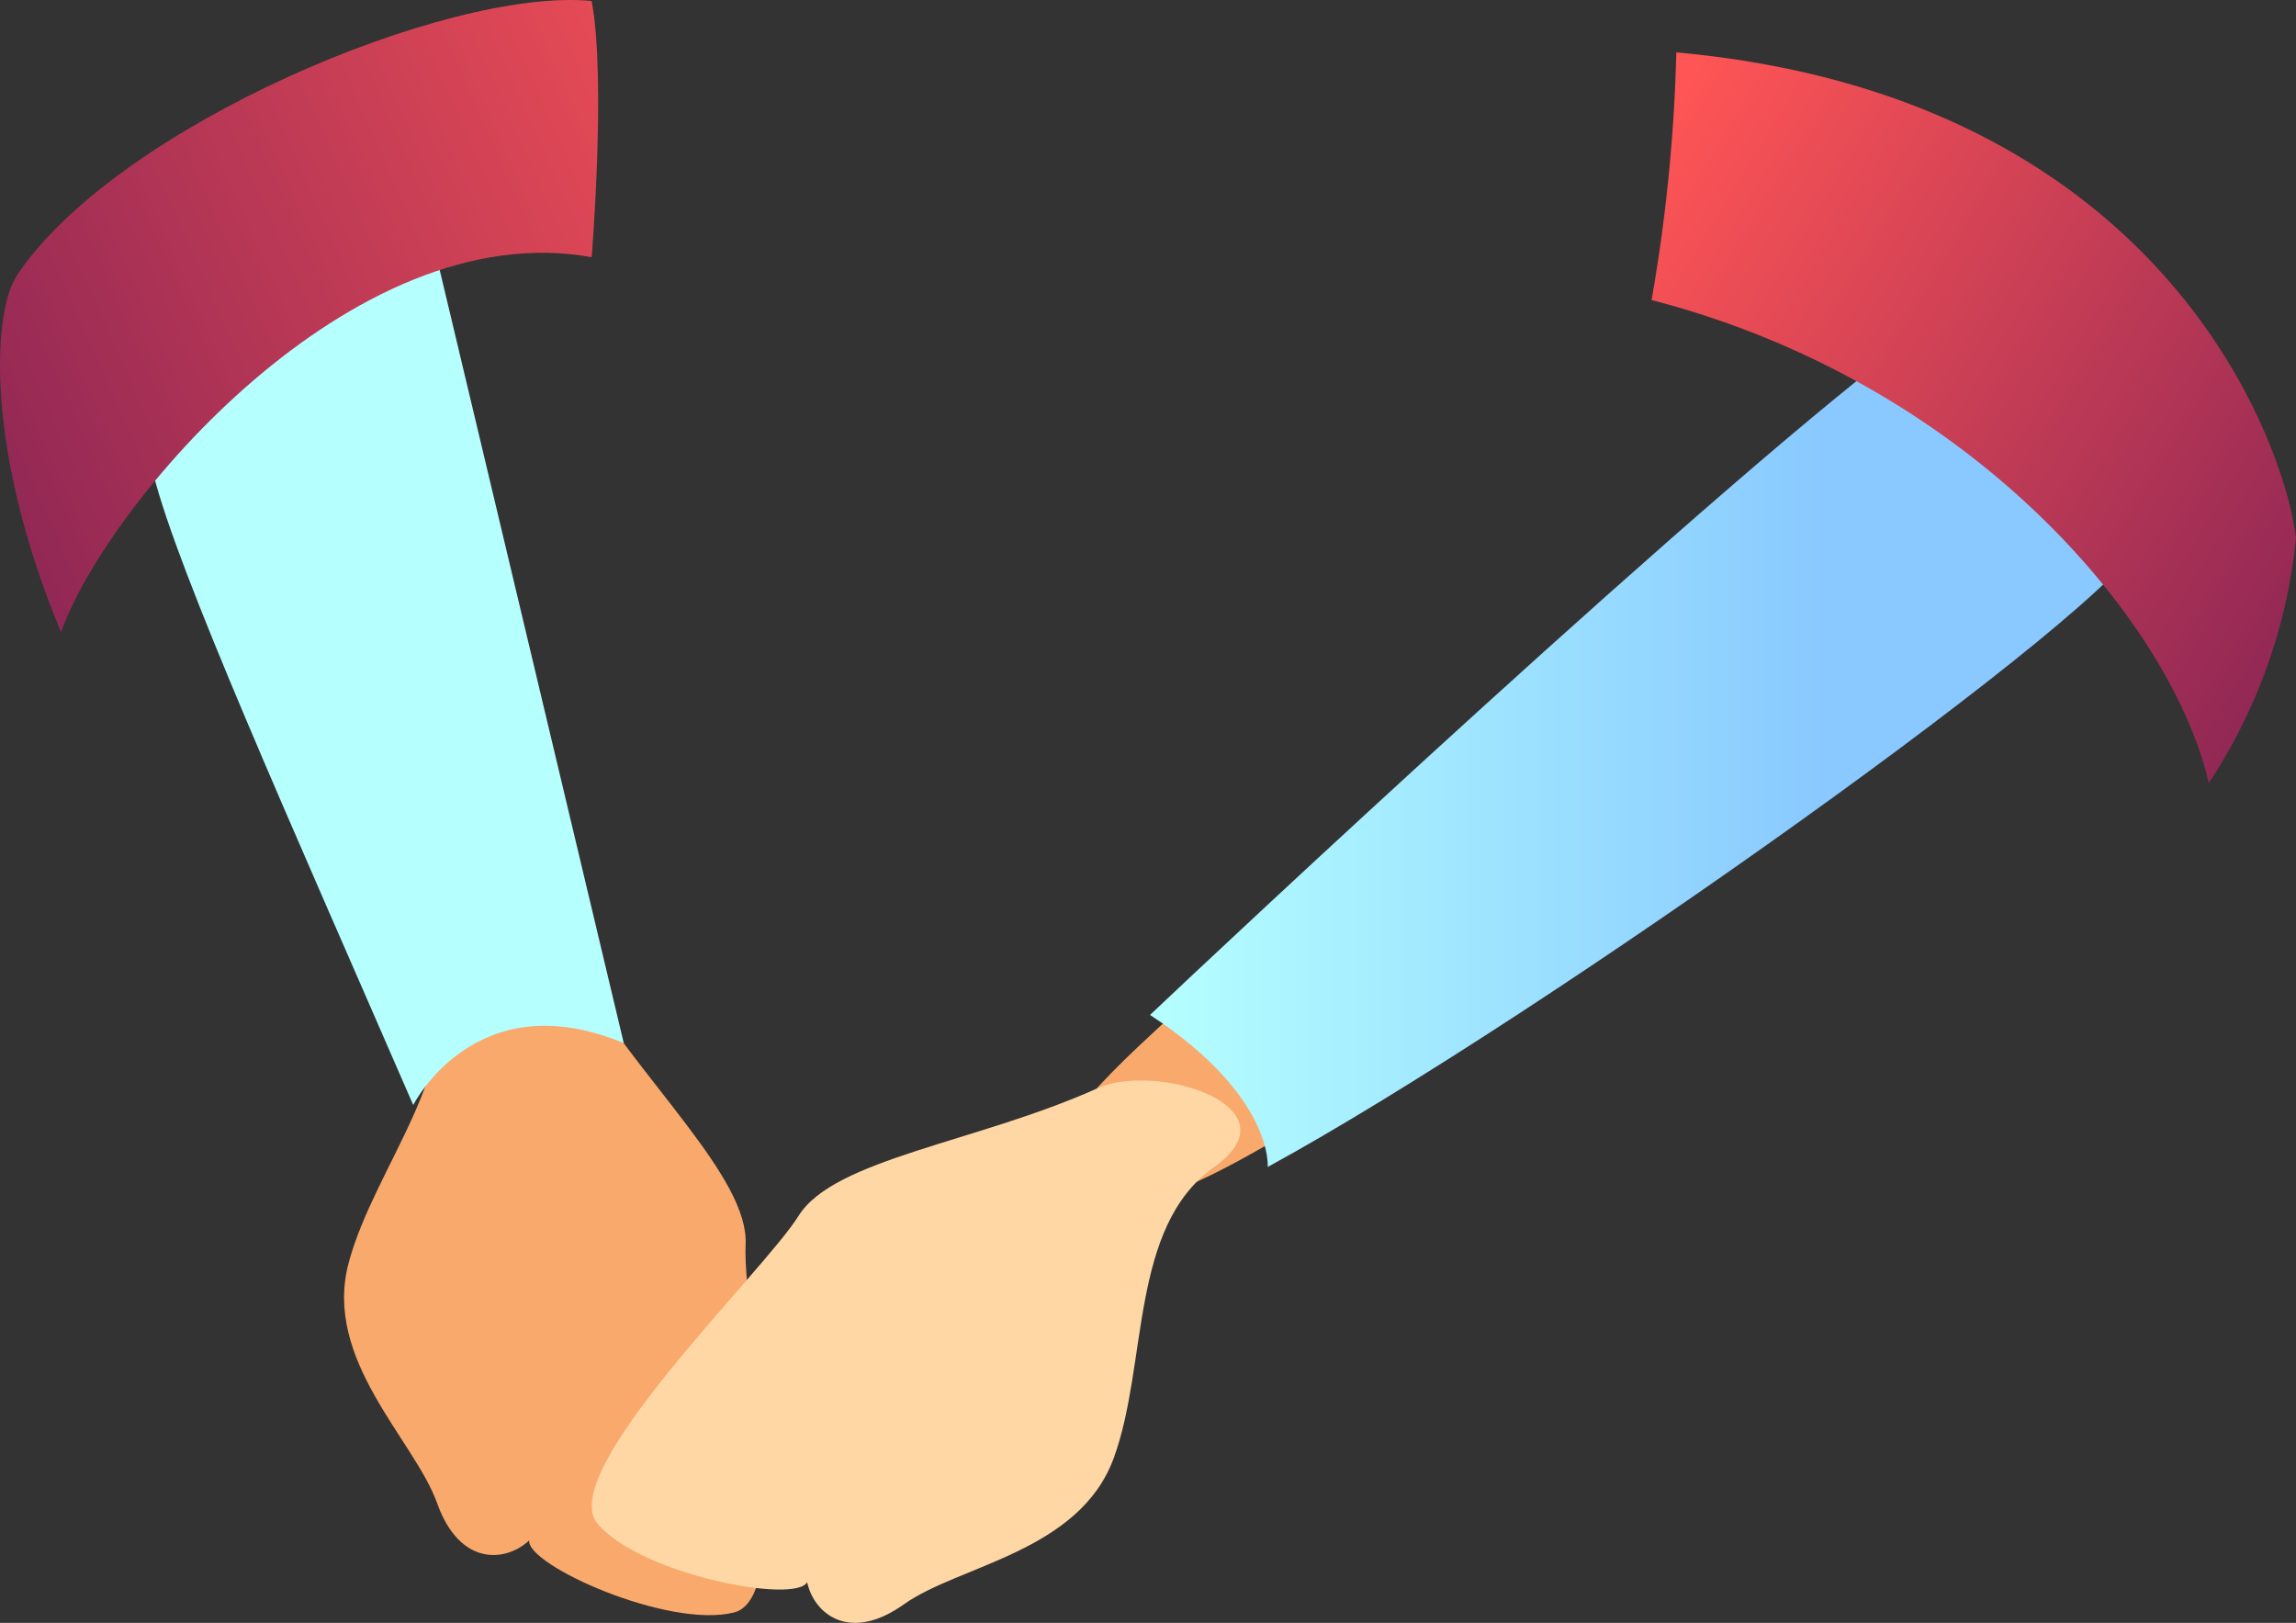 <svg xmlns="http://www.w3.org/2000/svg" xmlns:xlink="http://www.w3.org/1999/xlink" width="144.624" height="102.211" ><rect width="100%" height="100%" fill="#333333" stroke="none"/><defs><linearGradient id="A" x1="499.221" y1="-17.922" x2="499.109" y2="-16.988"><stop offset=".641" stop-color="#ffd7a5"/><stop offset="1" stop-color="#faa96c"/></linearGradient><linearGradient id="B" x1="654.632" y1="115.84" x2="656.145" y2="115.84"><stop offset="0" stop-color="#b5ffff"/><stop offset=".675" stop-color="#89c9ff"/></linearGradient><linearGradient id="C" x1="1.393" y1=".053" x2="-.009" y2=".699"><stop offset="0" stop-color="#f55"/><stop offset="1" stop-color="#922855"/></linearGradient><linearGradient id="D" x1="-74.782" y1="145.19" x2="-74.533" y2="143.221" xlink:href="#A"/><linearGradient id="E" x1="0" y1=".5" x2="1" y2=".5" xlink:href="#B"/><linearGradient id="F" x1="-123.464" y1="233.952" x2="-123.536" y2="235.168" xlink:href="#A"/><linearGradient id="G" x1=".019" y1=".087" x2="1.016" y2=".772" xlink:href="#C"/></defs><path d="M36.112 61.049c4.269 7.124 11.074 13.123 10.854 17.35s3.393 22.107-.725 23.157-13.1-2.991-12.907-4.537c-1.481 1.379-4.377 1.643-5.8-2.346s-7.2-9.014-5.575-15.125 7.5-12.47 5.289-18.629 6.751-3.397 8.864.13z" fill="url(#A)"/><path d="M27.591 16.558l11.7 49.14c-9.361-3.9-13.261 3.9-13.261 3.9-7.8-17.939-14.819-33.54-16.38-39.779 6.241-8.581 17.941-13.261 17.941-13.261z" fill="url(#B)"/><path d="M3.847 39.819C-.925 28.398-.489 19.679 1.07 17.338 7.311 7.979 28.231-.833 37.27.063c.919 4.913 0 16.137 0 16.137C22.13 13.44 6.622 31.88 3.847 39.819z" fill="url(#C)"/><path d="M129.487 36.896c-7.259 6.3-46.389 35.07-55.471 38.073s-12.109.16-2.312-9.057 41.964-38.1 48.081-41.84 20.844 3.152 9.702 12.824z" fill="url(#D)"/><path d="M121.191 20.707c-12.48 9.113-45.24 39.881-48.75 43.216 7.8 5.112 7.41 9.576 7.41 9.576 17.159-9.359 54-35.576 55.081-39.627s-13.741-13.165-13.741-13.165z" fill="url(#E)"/><path d="M69.124 68.545c-7.575 3.406-16.586 4.438-18.823 8.033s-15.422 16.2-12.643 19.414 12.458 5.034 13.183 3.657c.427 1.976 2.654 3.849 6.1 1.391s11.057-3.284 13.22-9.225.977-14.516 6.309-18.307-3.598-6.648-7.346-4.963z" fill="url(#F)"/><path d="M104.032 18.899a105.1 105.1 0 0 0 1.559-15.6c30.593 2.771 38.286 24.483 39.033 30.572-.548 5.519-2.434 10.821-5.493 15.447-2.339-10.138-14.993-25.225-35.099-30.419z" fill="url(#G)"/></svg>

